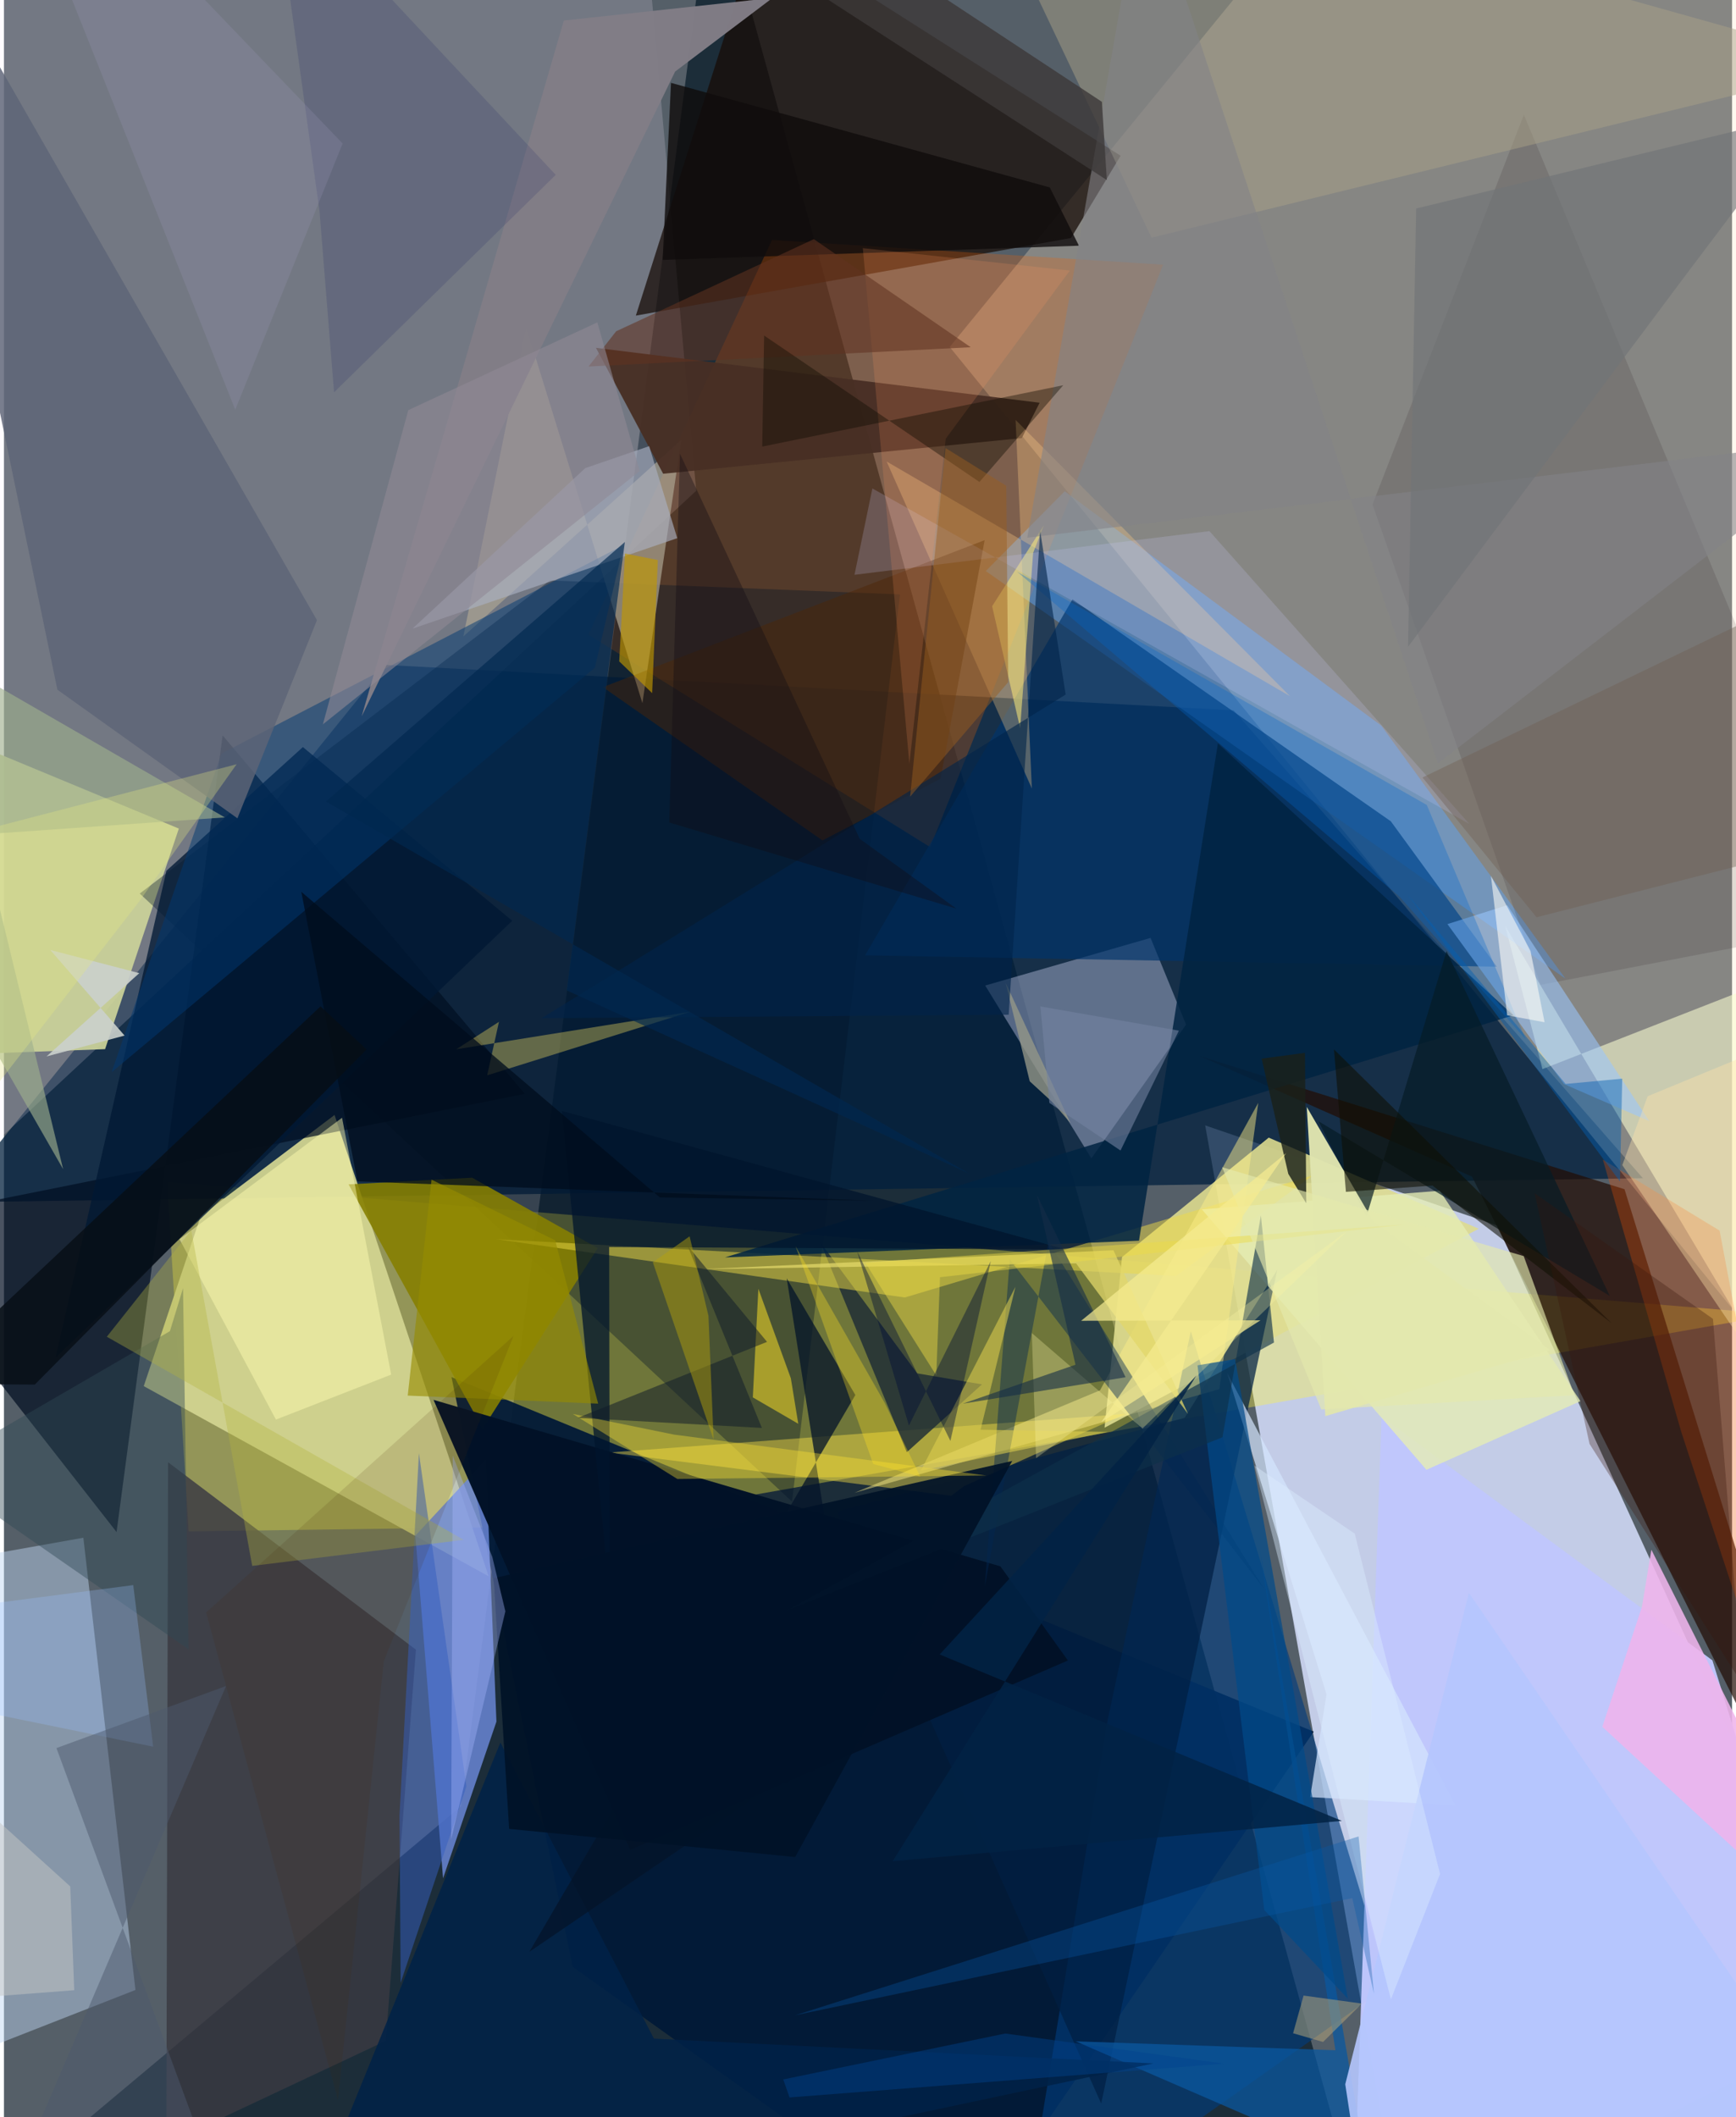 <svg xmlns="http://www.w3.org/2000/svg" width="228" height="278" viewBox="0 0 836 1024"><path fill="#555f68" d="M0 0h836v1024H0z"/><path fill="#c5cee8" fill-opacity=".984" d="M722.536 592.812L898 976.638 677.402 1086l-96.284-541.692z"/><path fill="#142532" fill-opacity=".867" d="M342.902-62L659.6 1086H-32.25l253.3-212.31z"/><path fill="#fff53d" fill-opacity=".365" d="M78.92 571.555l778.907 64.133L277.06 738.116 89.33 740.67z"/><path fill="#001f3d" fill-opacity=".745" d="M-25.443 581.518l210.04-259.92 410.293 21.97 198 226.302z"/><path fill="#ffe8ca" fill-opacity=".286" d="M645.287-62h226.158L898 709.006 457.517 167.82z"/><path fill="#fff2ff" fill-opacity=".176" d="M307.914-62L-62-18.768l48.324 580.29L334.893 237.36z"/><path fill="#d1d390" fill-opacity=".941" d="M95.166 588.22l-27.537 82.204 166.863 91.995-74.565-223.144z"/><path fill="#170b06" fill-opacity=".729" d="M305.691 152.649l59.781-188.39L540.207 75.32l-23.998 39.8z"/><path fill="#001937" fill-opacity=".937" d="M275.136 951.252L463.584 1086l170.055-248.472-417.127-171.453z"/><path fill="#dedc8f" fill-opacity=".89" d="M713.46 594.303l-181.03 96.24 8.456-82.548 70.966-57.762z"/><path fill="#000d21" fill-opacity=".71" d="M54.475 740.995l51.315-385.3 146.177 173.357L-62 592.053z"/><path fill="#ed6200" fill-opacity=".263" d="M371.556 116.049l189.22 11.969-112.679 281.717-165.379-102.744z"/><path fill="#cbd299" fill-opacity=".925" d="M48.923 507.444l-92.197 3.344L-62 339.94l146.603 60.809z"/><path fill="#210c04" fill-opacity=".702" d="M783.982 575.187L578.25 510.685l131.958 58.41L898 943.538z"/><path fill="#bed5f3" fill-opacity=".463" d="M-62 1011.707V761.612l100.408-17.86L63.615 962.48z"/><path fill="#dbdeff" fill-opacity=".369" d="M526.045 560.262l-51.347-83.593 79.993-23.033 17.178 41.914z"/><path fill="#003c7c" fill-opacity=".627" d="M574.172 643.885l-40.214 188.044L491.998 1086l177.843-125.663z"/><path fill="#fafed0" fill-opacity=".58" d="M726.285 447.913l18 69.17L898 456.966l-13.225 257.397z"/><path fill="#5ca8ff" fill-opacity=".443" d="M666.332 350.974l89.07 122.37-280.426-197.15 38.194-38.573z"/><path fill="#6a87d7" fill-opacity=".831" d="M238.25 832.677l-25.827 75.804-13.395-165.742 34.074-36.723z"/><path fill="#393942" fill-opacity=".824" d="M79.392 707.229l119.911 90.666-14.56 189.19-106.19 49.937z"/><path fill="#001225" fill-opacity=".353" d="M433.473 287.498l-169.348-6.76L65.691 432.183l315.554 294.111z"/><path fill="#00346b" fill-opacity=".675" d="M416.6 462.054l305.619 5.514-51.292-70.341-154.004-107.342z"/><path fill="#bfc7fd" fill-opacity=".976" d="M654.515 1026.211l11.93-341.048 160.05 117.878L898 1034.043z"/><path fill="#867f00" fill-opacity=".89" d="M231.599 691.014l-64.883-118.18 59.773-3.22 60.778 34.047z"/><path fill="#001f43" fill-opacity=".722" d="M615.966 614.218l-85.152 403.224L403.19 731.186l167.987-45.458z"/><path fill="#aca593" fill-opacity=".69" d="M252.588 158.03l56.279 182.068 18.774-127.322-105.404 95.05z"/><path fill="#ffe548" fill-opacity=".424" d="M458.242 723.455l6.404-4.756 77.88-34.832-249.805 18.66z"/><path fill="#001833" fill-opacity=".765" d="M25.05 656.459l53.536-235.293 66.028-59.833 101.29 84.006z"/><path fill="#11040d" fill-opacity=".122" d="M743.377 476.36L898 446.66 735.296 55.483l-73.22 188.513z"/><path fill="#482f24" fill-opacity=".953" d="M501.028 194.79l-214.63-26.544 32.509 60.887 173.495-17.242z"/><path fill="#ffce87" fill-opacity=".322" d="M427.017 223.22l195.132 113.508L489.398 203.09l7.874 178.295z"/><path fill="#1f2d35" fill-opacity=".831" d="M473.14 669.57l-36.366 32.815-41.805-101.492 46.836 63.356z"/><path fill="#eeda45" fill-opacity=".494" d="M566.995 617.153l66.082-48.599-197.284 59L238.12 599.36z"/><path fill="#003873" fill-opacity=".502" d="M52.094 518.586l233.758-195.634 13.887-59.307-194.488 100.813z"/><path fill="#aba287" fill-opacity=".482" d="M471.248-62h94.2L898 31.101 555.157 114.96z"/><path fill="#5d6577" fill-opacity=".827" d="M25.848 333.59L-56.137-62l207.56 361.95-38.477 95.842z"/><path fill="#f15102" fill-opacity=".298" d="M829.988 595.206L898 956.171l-86.521-263.475-37.982-131.85z"/><path fill="#002342" fill-opacity=".855" d="M348.817 608.159L730.19 491.08l-142.926-131.5-38.15 240.508z"/><path fill="#021227" fill-opacity=".988" d="M482.083 757.603L207.811 677.06l95.152 217.676 211.75-91.614z"/><path fill="#e6edb4" fill-opacity=".788" d="M762.661 677.688l-68.064-101.761-115.097 8.99 108.642 125.968z"/><path fill="#efb4eb" fill-opacity=".878" d="M773.24 835.203l19.165-58.006 4.567-27.64L898 950.353z"/><path fill="#9ac6fd" fill-opacity=".565" d="M698.313 446.956l28.957-9.156L796 542.284l-41.339-17.968z"/><path fill="#0a579f" fill-opacity=".749" d="M659.258 1048.332L607.46 748.8l36.65 242.833-125.616-4.312z"/><path fill="#051b25" fill-opacity=".686" d="M635.946 542.324l140.895 84.456-78.971-166.73-38.738 128.32z"/><path fill="#817d86" fill-opacity=".976" d="M173.045 346.471L324.683 34.618 371.834-.999 270.861 9.927z"/><path fill="#f3dc60" fill-opacity=".373" d="M218.8 507.503l113.258-18.173-98.29 30.772 5.699-25.876z"/><path fill="#fded88" fill-opacity=".467" d="M530.233 672.457L411.5 722.002l176.466-50.119 18.818-138.438z"/><path fill="#a9b0c1" fill-opacity=".643" d="M281.232 226.406l30.911-10.62 13.58 44.512-128.084 43.757z"/><path fill="#01152d" fill-opacity=".749" d="M292.773 603.128l.34 169.458-23.21-235.28 243.81 67.023z"/><path fill="#002651" fill-opacity=".435" d="M609.88 768.863L505.33 600.578l-30.81 166.678 12.048-158.133z"/><path fill="#002247" fill-opacity=".875" d="M141.242 1086l414.83-87.995-241.645-11.99-74.27-143.203z"/><path fill="#bcaf2b" fill-opacity=".824" d="M384.266 688.637l-3.588-21.996-15.714-43.32-2.688 52.547z"/><path fill="#041429" fill-opacity=".761" d="M378.672 618.276l34.459 217.41-158.964 108.337 157.712-269.312z"/><path fill="#e0e6b0" fill-opacity=".965" d="M639.242 684.918l108.635-31.919-85.455-62.27-32.16-55.342z"/><path fill="#d4e5fd" fill-opacity=".702" d="M591.773 664.139l48.049 155.35-7.91 49.703 70.32 4.024z"/><path fill="#014a8a" fill-opacity=".706" d="M595.575 657.326l-18.172 3.037 32.31 263.432 40.42 42.916z"/><path fill="#4e2705" fill-opacity=".459" d="M395.982 406.504l-106.25-74.16 184.69-71.088-21.316 115.403z"/><path fill="#fefcb0" fill-opacity=".471" d="M84.925 599.35l46.654 87.25 55.745-21.752-23.76-124.227z"/><path fill="#0f0c0c" fill-opacity=".804" d="M318.665 125.698l201.384-6.857-14.108-28.185-183.245-50.58z"/><path fill="#355ebe" fill-opacity=".51" d="M223.723 864.048l-22.98-161.198-9.377 175.213.546 80.936z"/><path fill="#fcea7a" fill-opacity=".553" d="M503.081 254.034l-5.19 13.378-6.286 84.85-13.557-59.044z"/><path fill="#2f4854" fill-opacity=".431" d="M80.29 643.847l-115.794 67.159 124.806 86.721-2.67-174.672z"/><path fill="#1a2019" fill-opacity=".816" d="M608.424 512.028l12.902 55.73 8.7 14.25-.64-72.776z"/><path fill="#0d3049" fill-opacity=".631" d="M614.392 649.336L378.94 778.804l210.544-83.66 18.587-107.247z"/><path fill="#9eb08d" fill-opacity=".631" d="M-32.324 315.064l139.18 80.287L-62 407.198l90.635 158.305z"/><path fill="#011228" fill-opacity=".918" d="M236.891 763.327l250.88-56.716-105 191.575-138.39-13.616z"/><path fill="#010d1c" fill-opacity=".757" d="M317.316 579.17l103.29 1.584-249.601-9.354-27.16-140.072z"/><path fill="#cdd0ff" fill-opacity=".196" d="M583.183 256.888L708.854 398.47 420.121 236.238l-8.662 41.775z"/><path fill="#fee431" fill-opacity=".369" d="M475.206 713.642l-149.444 1.687-50.574-31.466 48.913 9.999z"/><path fill="#e1d769" fill-opacity=".745" d="M518.664 611.055l54.147 72.812-36.064-79.158-199.72 9.167z"/><path fill="#c19801" fill-opacity=".639" d="M297.653 319.888l2.8-52.147 15.877 3.13-2.755 64.363z"/><path fill="#828288" fill-opacity=".584" d="M693.732 369.17L898 211.768l-402.954 48.29L551.443-62z"/><path fill="#b3b440" fill-opacity=".357" d="M90.625 594.986L120.1 757.37l102.349-12.601L49.76 646.535z"/><path fill="#e1d04d" fill-opacity=".557" d="M489.325 622.396l-45.754 88.896 90.491-18.707-61.608-1.09z"/><path fill="#070e15" fill-opacity=".82" d="M-40.74 669.348l55.654.329L175.43 507.603l-22.275-20.866z"/><path fill="#0068cb" fill-opacity=".306" d="M688.332 389.347L490.107 276.499l185.037 157.174 61.128 69.174z"/><path fill="#ff9860" fill-opacity=".18" d="M415.5 120.017l100.156 10.843-60.05 81.335L438.01 369.39z"/><path fill="#97c2fe" fill-opacity=".271" d="M62.55 766.659l9.632 78.149-95.292-19.494L-62 782.872z"/><path fill="#603221" fill-opacity=".565" d="M282.79 177.274l184.915-9.327-75.91-52.277-95.638 44.562z"/><path fill="#b4c6fe" fill-opacity=".898" d="M898 1046.944L660.79 1086l-11.911-77.911 59.831-237.687z"/><path fill="#0f1a2a" fill-opacity=".514" d="M330.654 602.405l36.004 88.231-89.066-4.867 91.563-36.764z"/><path fill="#ebda44" fill-opacity=".455" d="M416.719 610.76l260.792-18.497-224.686 25.484-1.792 47.5z"/><path fill="#b4a10c" fill-opacity=".471" d="M331.699 597.963l9.122 38.493 2.487 59.854-29.393-85.78z"/><path fill="#a5b4fe" fill-opacity=".384" d="M236.26 753.087l-19.14-49.037-.779 185.655 26.23-110.365z"/><path fill="#949788" fill-opacity=".788" d="M507.315 533.167l-11.076-10.183-11.684-47.75 31.391 67.97z"/><path fill="#00244a" fill-opacity=".604" d="M486.055 490.778l15.235-233.944 12.333 79.11L260.08 492.478z"/><path fill="#030e5b" fill-opacity=".129" d="M129.921-62L266.928 84.575l-107.243 105.19-7.033-87.718z"/><path fill="#000f37" fill-opacity=".431" d="M477.404 609.935l-19.532 86.991-45.16-91.764 25.088 84.316z"/><path fill="#958c00" fill-opacity=".624" d="M195.336 674.995l92.128 3.896-20.806-79-59.8-29.324z"/><path fill="#3d3939" fill-opacity=".8" d="M423.691-21.639l107.471 70.895 2.37 37.83L303.092-62z"/><path fill="#e5e9ad" fill-opacity=".643" d="M735.213 607.534l24.543 67.263-122.473 6.94-47.98-117.202z"/><path fill="#b2a57c" fill-opacity=".522" d="M623.64 983.41l5.073-18.226 28.219 3.88-18.79 18.558z"/><path fill="#0f0f03" fill-opacity=".569" d="M643.422 507.547l5.788 68.917 41.853-3.054 86.734 66.619z"/><path fill="#035eb2" fill-opacity=".447" d="M679.093 432.716l76.4 91.55 27.377-2.556-1.082 49.769z"/><path fill="#fef4a5" fill-opacity=".294" d="M499.308 705.277l-2.063-60.535 53.536 46.18 98.986-95.495z"/><path fill="#00284f" fill-opacity=".663" d="M272.261 479.02l28.136-216.889-144.595 125.532 310.857 179.798z"/><path fill="#0e0b00" fill-opacity=".4" d="M367.748 162.287l104.16 70.83 40.532-46.789-145.613 29.67z"/><path fill="#995e1f" fill-opacity=".463" d="M455.55 216.73l-17.178 168.6 47.45-55.397-.942-94.988z"/><path fill="#ffe4aa" fill-opacity=".392" d="M795.183 530.218l-12.273 33.304 56.96 83.79L898 487.797z"/><path fill="#152d47" fill-opacity=".596" d="M463.876 678.899l54.496-18.823-18.67-82.16 42.908 88.209z"/><path fill="#908a96" fill-opacity=".584" d="M154.283 350.342l41.329-151.985 91.448-42.428 20.5 71.89z"/><path fill="#4c596e" fill-opacity=".486" d="M25.388 845.484l83.367 226.216L-8.213 1086l115.648-270.538z"/><path fill="#ffe123" fill-opacity=".325" d="M425.995 678.375l17.298 35.804-22.77-6.088-37.528-105.279z"/><path fill="#cbd0cc" fill-opacity=".902" d="M65.479 470.685l-43.085-11.227 35.96 41.42-37.758 10.082z"/><path fill="#6f5e53" fill-opacity=".396" d="M741.417 443.65l129.45-32.922-5.835-120.97-178.779 86.28z"/><path fill="#f5eb90" fill-opacity=".714" d="M620.262 557.736l-89.41 130.11 77.022-49.261-86.772.24z"/><path fill="#fefbf6" fill-opacity=".58" d="M719.37 423.669l7.837 67.405 18.094 3.347-6.796-34.462z"/><path fill="#7383a1" fill-opacity=".592" d="M568.389 498.488L501.4 486.775l4.33 46.654 34.431 23.027z"/><path fill="#022244" fill-opacity=".851" d="M452.668 800.21l124.217-134.95-146.944 234.95 217.317-19.505z"/><path fill="#deedff" fill-opacity=".408" d="M653.458 741.753l-48.502-32.912 66.007 258.18 23.78-60.657z"/><path fill="#00448e" fill-opacity=".439" d="M484.39 983.537l105.938 14.582-210.284 16.339-3.045-8.703z"/><path fill="#e7e982" fill-opacity=".306" d="M-21.186 404.328l133.738-34.682-46.97 66.14L-36.434 567.42z"/><path fill="#37140a" fill-opacity=".31" d="M767.06 698.37l74.002 116.293-14.29-176.778-86.28-60.762z"/><path fill="#c5c7c5" fill-opacity=".498" d="M34 962.594l-96 7.348.1-142.802 93.963 85.256z"/><path fill="#a19ec4" fill-opacity=".192" d="M8.304-62l103.59 260.168 51.95-128.761L37.768-62z"/><path fill="#095aa7" fill-opacity=".329" d="M652.271 918.046l-269.55 56.686 272.605-86.52 7.445 76.065z"/><path fill="#717478" fill-opacity=".639" d="M811.837 135.398l60.654-80.504-189.314 45.951-3.92 211.982z"/><path fill="#120b13" fill-opacity=".376" d="M414.004 405.717l46.77 33.763-138.921-41.662 5.195-178.325z"/><path fill="#48260a" fill-opacity=".133" d="M246.495 646.172l-62.736 157.424-22.15 212.152-63.81-235.885z"/></svg>